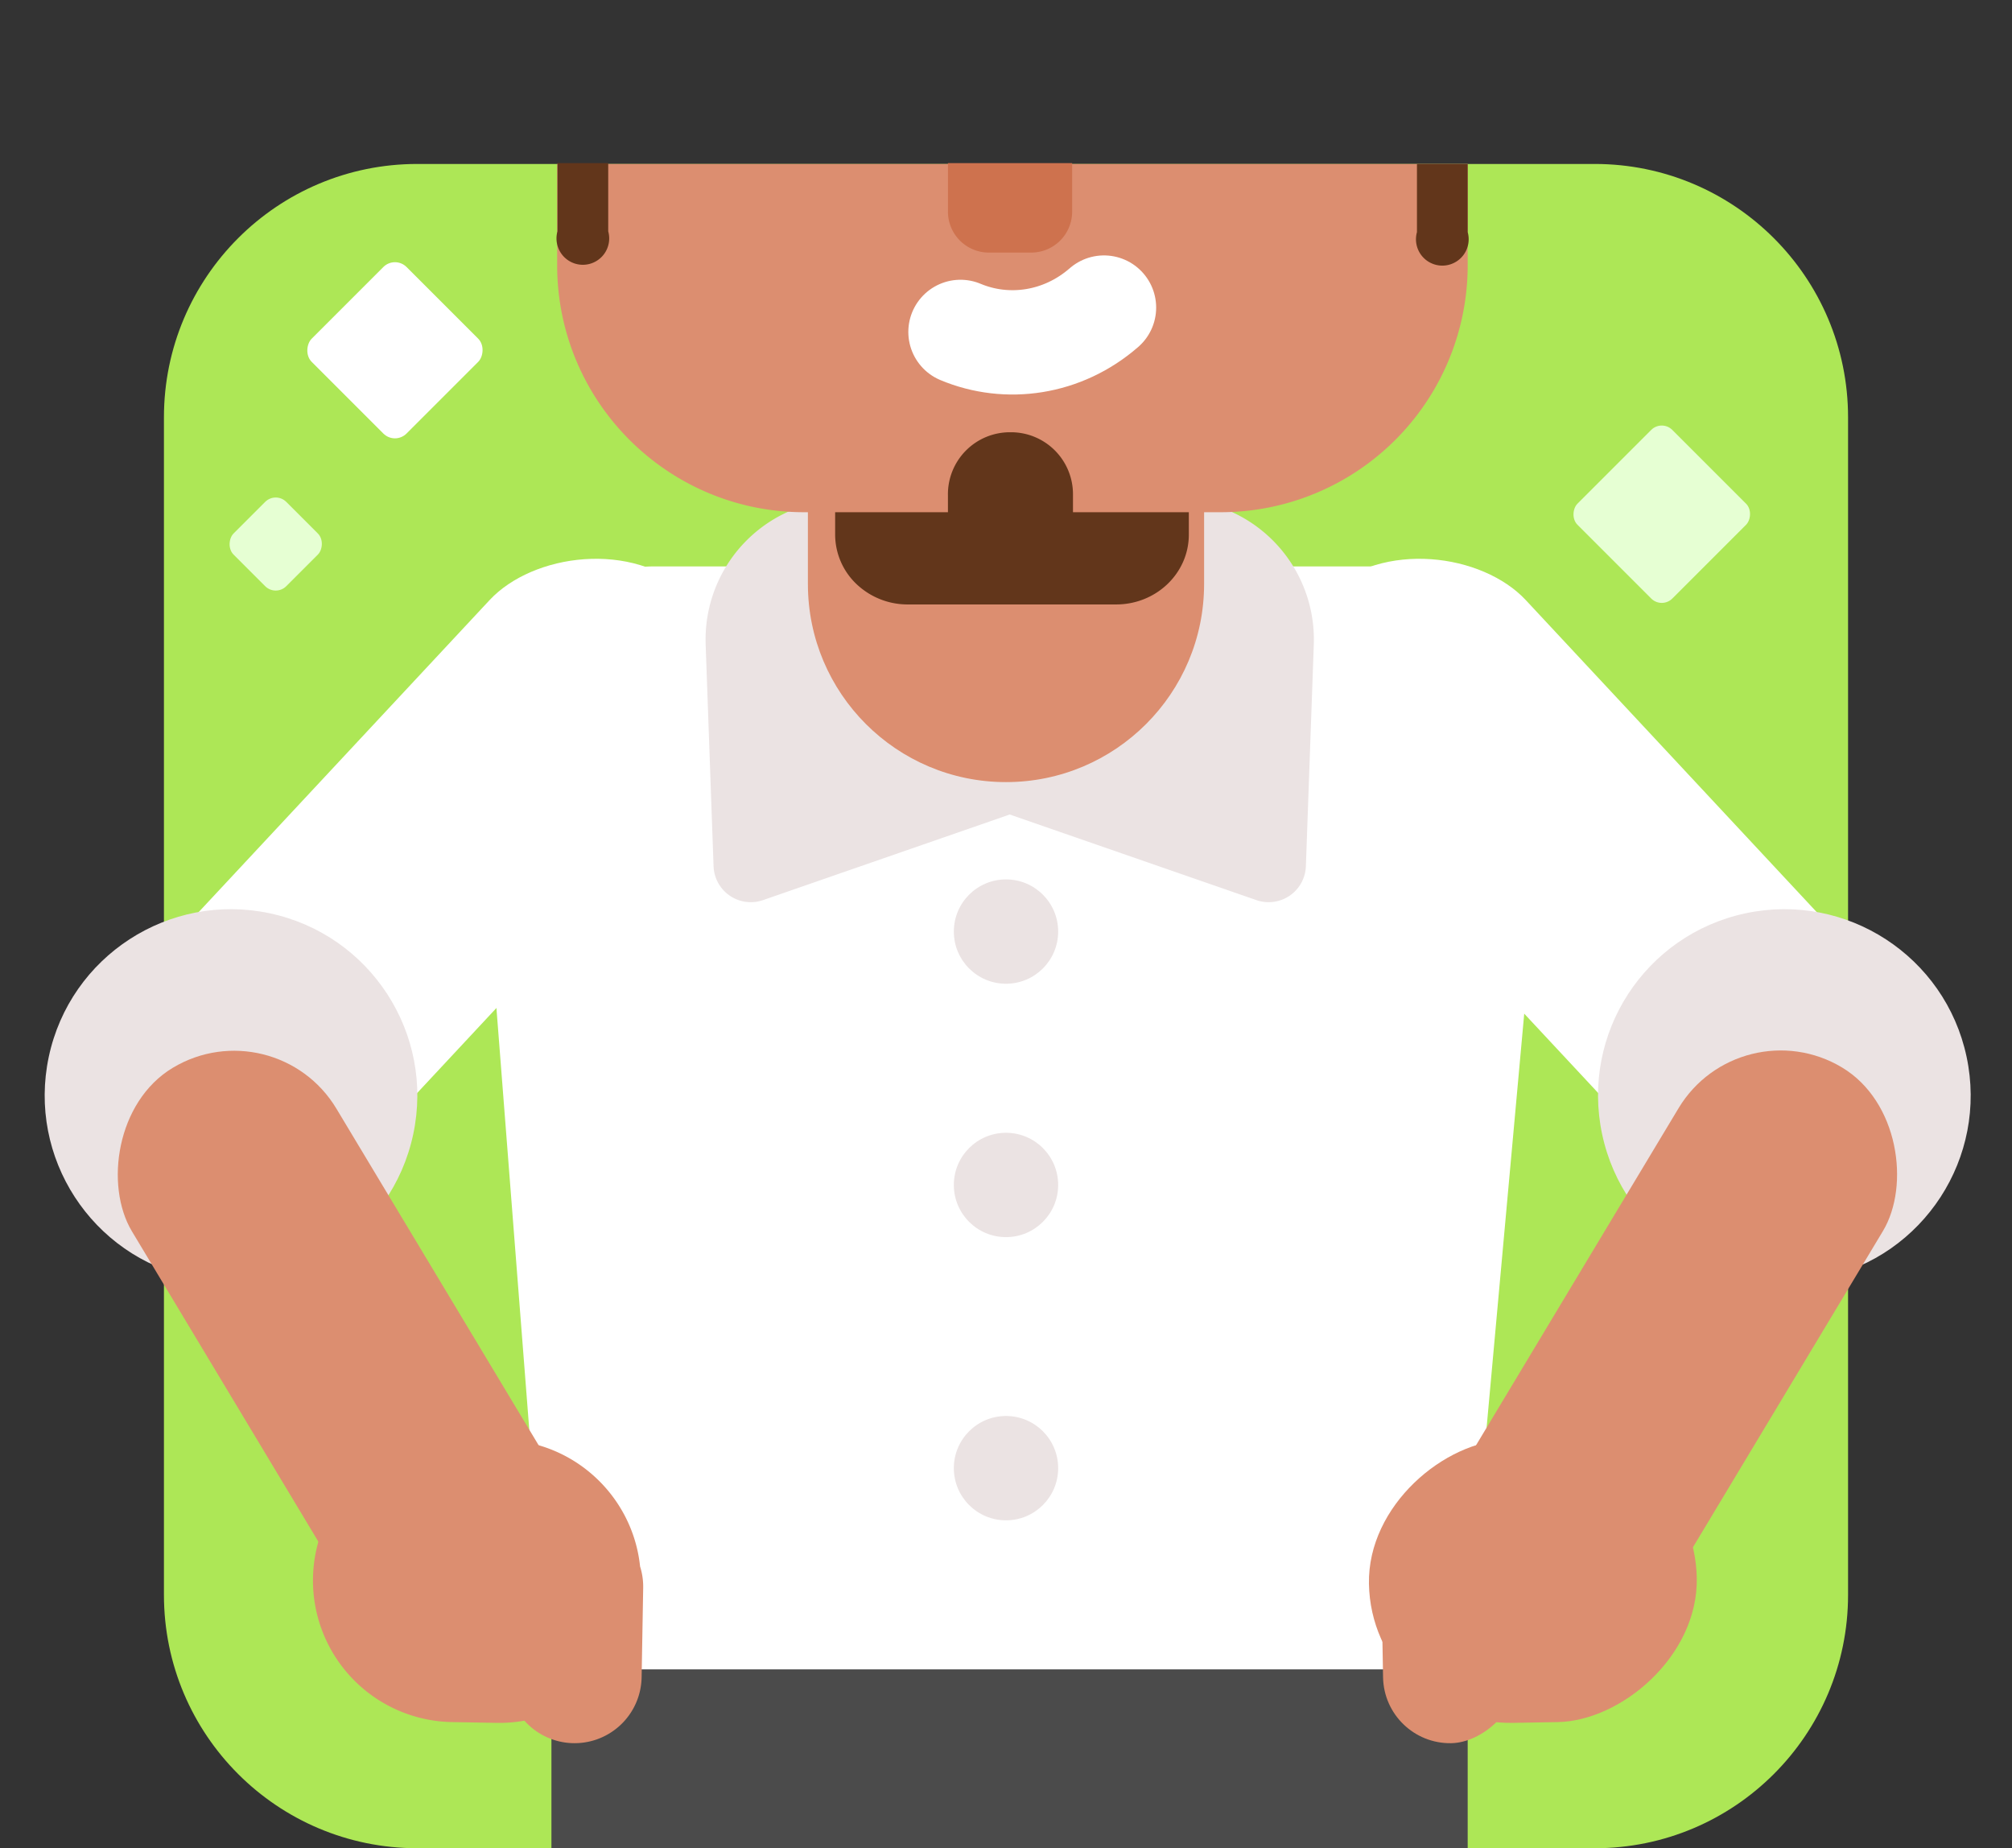 <svg viewBox="0 0 135 124" version="1.1" xmlns="http://www.w3.org/2000/svg"><rect x="0" y="0" width="135" height="124" fill="#333333" stroke="none"/><g stroke="none" stroke-width="1" fill="none" fill-rule="evenodd"><g fill="#ADE756"><path d="M28 11h79c9.389 0 17 7.611 17 17v79c0 9.389-7.611 17-17 17H28c-9.389 0-17-7.611-17-17V28c0-9.389 7.611-17 17-17z"/></g><g transform="translate(-1 10.5)"><path d="M44.971 27.5H92.86c6.627 0 12 5.373 12 12a12 12 0 0 1-.05 1.086L99 104.5H38l-4.992-64.068c-.515-6.607 4.424-12.38 11.031-12.896a12 12 0 0 1 .932-.036z" fill="#FFF"/><path fill="#4B4B4B" d="M38 101.5h61.478v12H38z"/><rect fill="#FFF" transform="rotate(-43 109.726 50.5)" x="100.226" y="21.5" width="19" height="58" rx="9.5"/><circle fill="#EBE3E3" transform="rotate(-12 120.726 63)" cx="120.726" cy="63" r="12.5"/><rect fill="#DC8E70" transform="rotate(-149 113.27 79.978)" x="105.271" y="57.978" width="16" height="44" rx="8"/><rect fill="#DC8E70" transform="rotate(-91 103.851 95.564)" x="94.351" y="84.564" width="19" height="22" rx="9.5"/><rect fill="#DC8E70" transform="rotate(-91 98.247 98.953)" x="90.747" y="94.453" width="15" height="9" rx="4.5"/><path d="M22.001 95.372a9.5 9.5 0 0 0 9.333 9.664l3 .053a9.547 9.547 0 0 0 1.854-.148 4.5 4.5 0 0 0 7.863-2.91l.105-5.999a4.495 4.495 0 0 0-.208-1.437c-.49-4.71-4.43-8.419-9.283-8.504l-3-.052a9.5 9.5 0 0 0-9.664 9.333z" fill="#DC8E70"/><rect fill="#FFF" transform="scale(-1 1) rotate(-43 0 120.313)" x="18" y="21.5" width="19" height="58" rx="9.5"/><circle fill="#EBE3E3" transform="scale(-1 1) rotate(-12 0 219.987)" cx="16.5" cy="63" r="12.5"/><rect fill="#DC8E70" transform="scale(1 -1) rotate(31 314.19 0)" x="16.181" y="57.927" width="16" height="45" rx="8"/><path d="M57.75 23a10.728 10.728 0 0 1 10.68 9.706l1.07 11.18-17.303 6.004a2.5 2.5 0 0 1-3.318-2.272l-.531-14.874A9.408 9.408 0 0 1 57.75 23z" fill="#EBE3E3"/><path d="M79.75 23a10.728 10.728 0 0 0-10.68 9.706L68 43.886l17.303 6.004a2.5 2.5 0 0 0 3.318-2.272l.531-14.874A9.408 9.408 0 0 0 79.75 23z" fill="#EBE3E3"/><path d="M68.5 5.5c7.34 0 13.292 5.95 13.292 13.292v9.888c0 7.34-5.951 13.292-13.292 13.292-7.34 0-13.292-5.951-13.292-13.292v-9.888C55.208 11.45 61.16 5.5 68.5 5.5z" fill="#DC8E70"/><path d="M57.017 21.984h23.75v3.386c0 2.586-2.183 4.683-4.876 4.683h-13.98a4.978 4.978 0 0 1-3.447-1.371 4.592 4.592 0 0 1-1.428-3.312v-3.386h-.02z" fill="#62361B" fill-rule="nonzero"/><path d="M99.478.5v6.793a16.572 16.572 0 0 1-16.59 16.572H54.955c-9.152 0-16.571-7.42-16.571-16.572V.5h61.094z" fill="#DC8E70" fill-rule="nonzero"/><path d="M64.605.445h8.333V3.7a2.746 2.746 0 0 1-2.747 2.746h-2.84A2.746 2.746 0 0 1 64.605 3.7V.445z" fill="#CE724E" fill-rule="nonzero"/><path d="M96.074.5v4.574a1.768 1.768 0 1 0 3.404 0V.5h-3.404zM38.405.445V5.02a1.768 1.768 0 1 0 3.405 0V.445h-3.405zM68.837 18.5a4.157 4.157 0 0 1 4.157 4.158v4.157h-8.39v-4.082a4.157 4.157 0 0 1 4.233-4.232z" fill="#62361B" fill-rule="nonzero"/><circle fill="#EBE3E3" cx="68.5" cy="52" r="3.5"/><circle fill="#EBE3E3" cx="68.5" cy="69" r="3.5"/><circle fill="#EBE3E3" cx="68.5" cy="88" r="3.5"/><path d="M65.446 11.769c3.122 1.31 6.852.79 9.629-1.633" stroke="#FFF" stroke-width="7" stroke-linecap="round" stroke-linejoin="round"/><rect fill="#E6FFD3" transform="rotate(45 112.5 24)" x="108" y="19.5" width="9" height="9" rx="1"/><rect fill="#E6FFD3" transform="rotate(45 19.5 26)" x="17" y="23.5" width="5" height="5" rx="1"/><rect fill="#FFF" transform="rotate(45 27.5 13)" x="23" y="8.5" width="9" height="9" rx="1.1"/></g></g></svg>